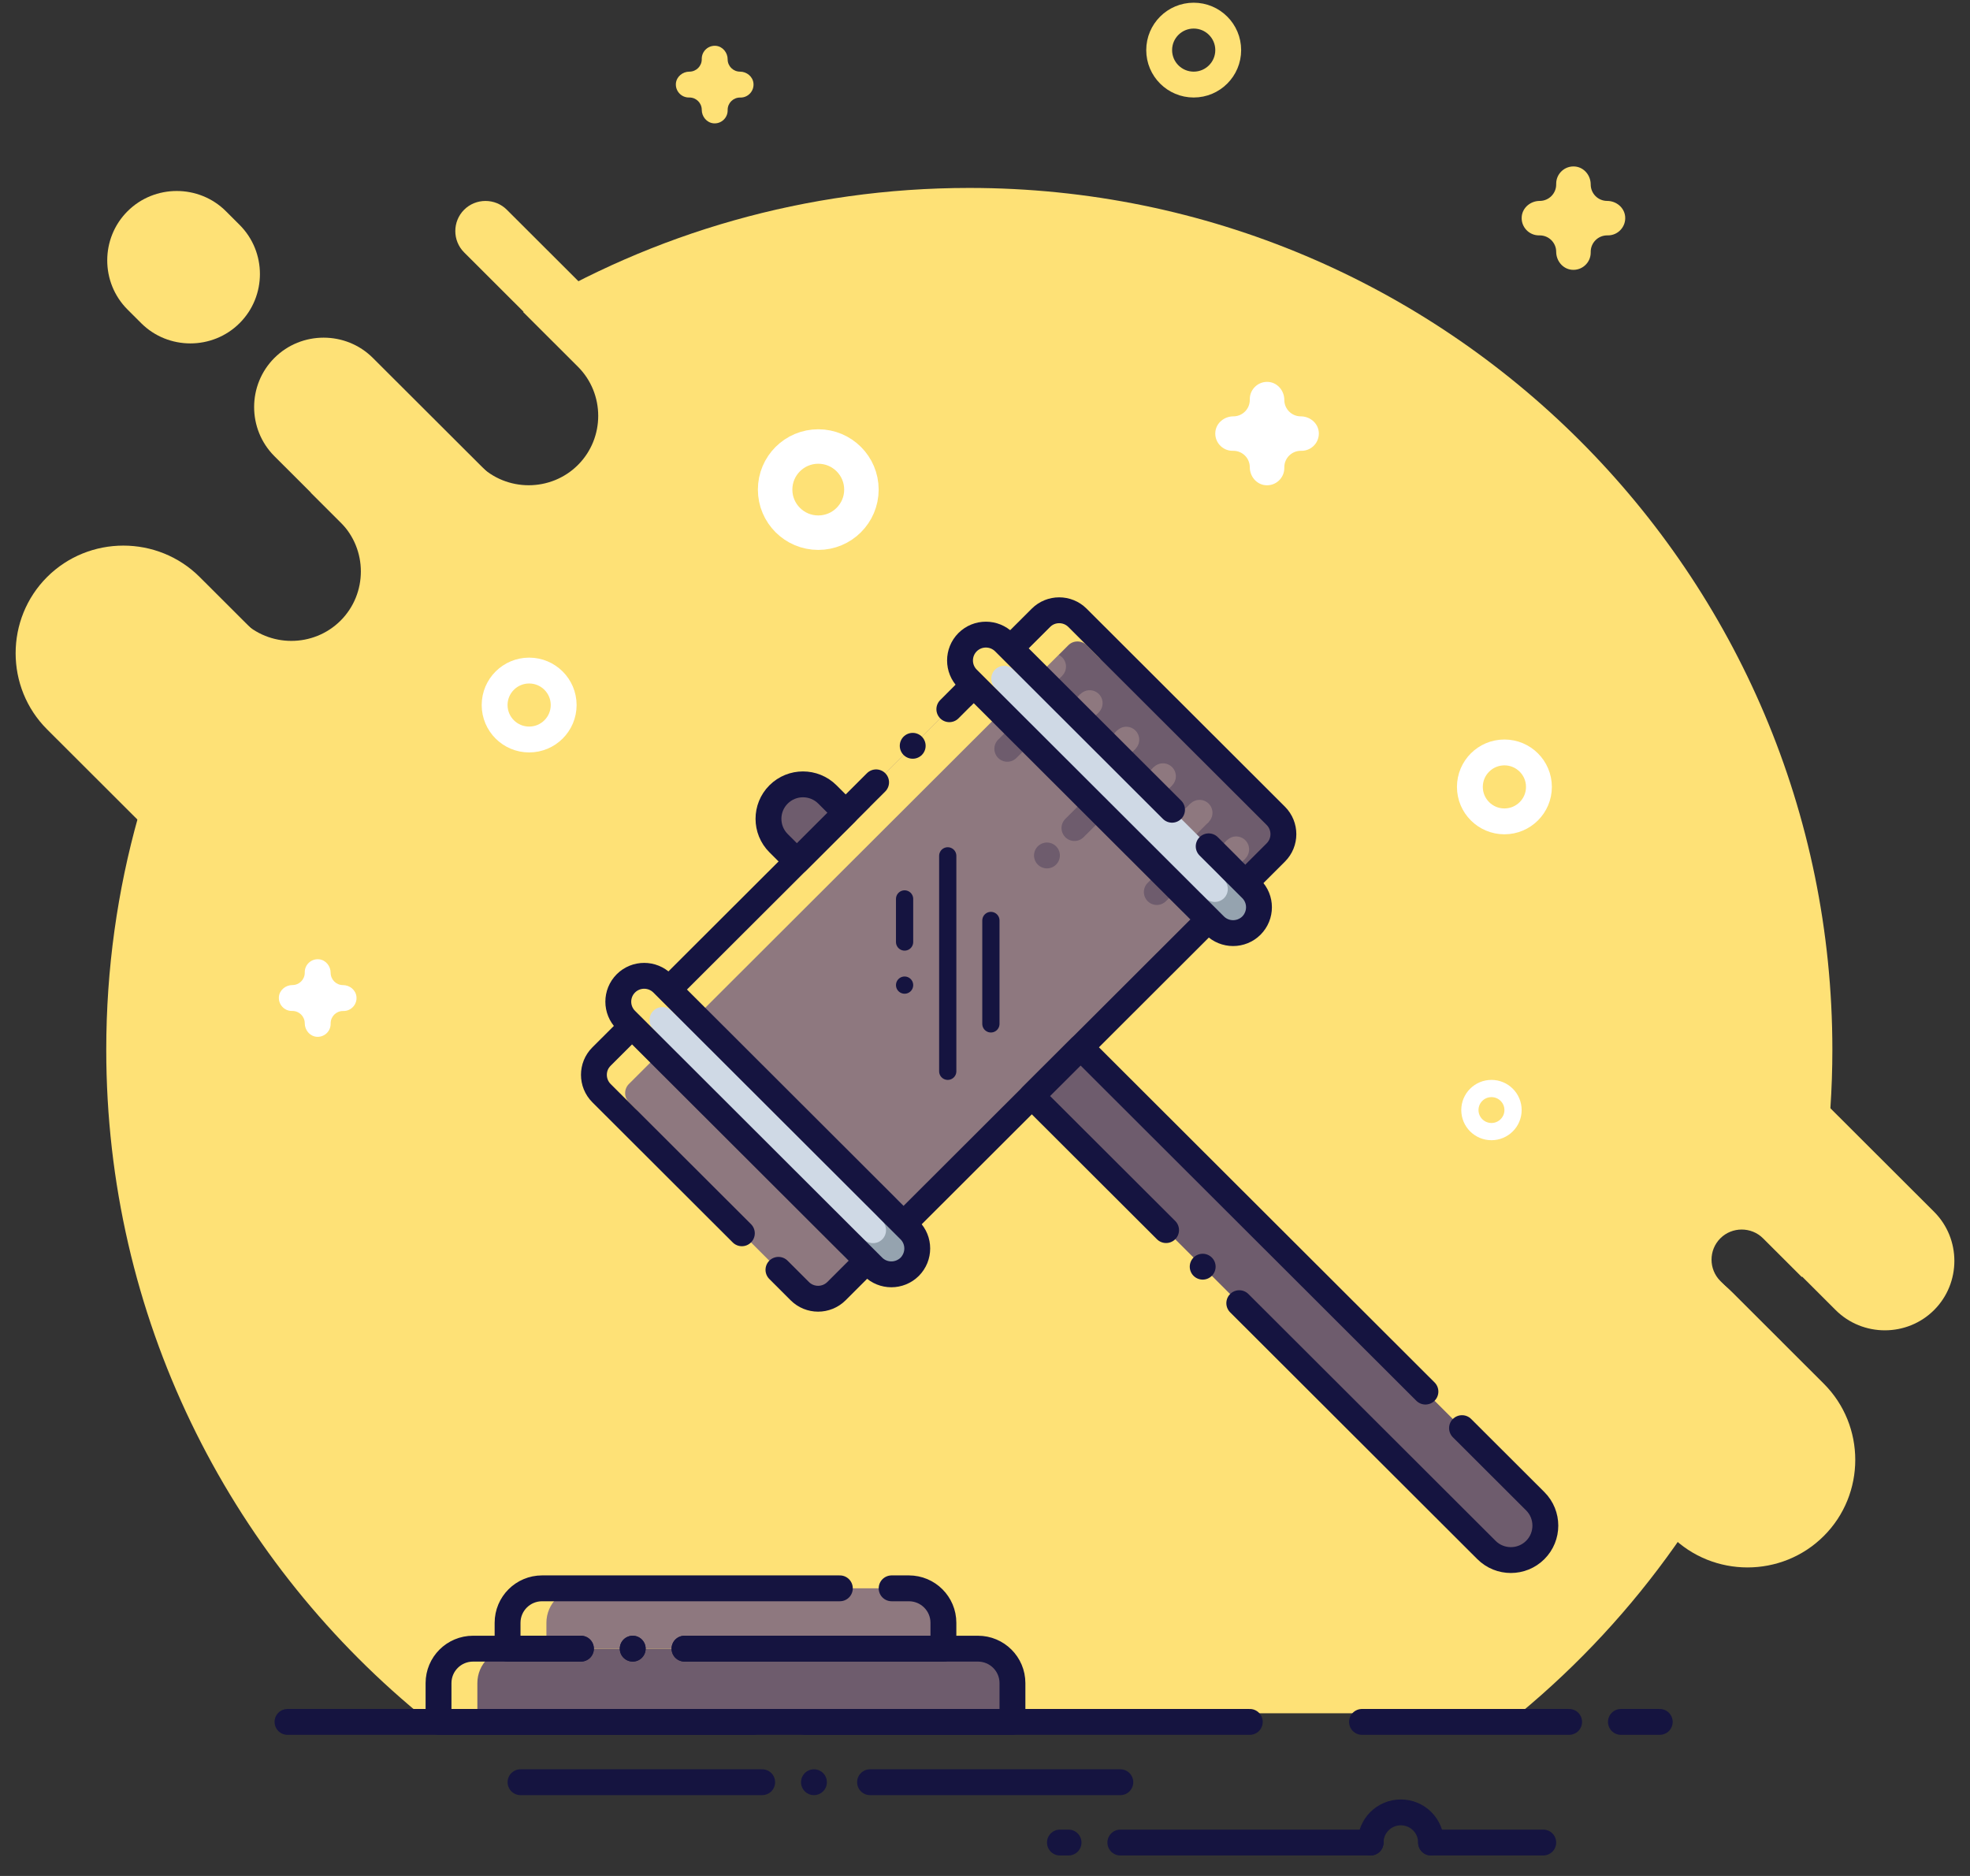 <?xml version="1.0" encoding="UTF-8"?>
<svg width="126px" height="120px" viewBox="0 0 126 120" version="1.1" xmlns="http://www.w3.org/2000/svg" xmlns:xlink="http://www.w3.org/1999/xlink">
    <rect x="0" y="0" width="126" height="120" fill="#333333" stroke="none"/>
    <!-- Generator: Sketch 57.1 (83088) - https://sketch.com -->
    <title>Legal and Settings@3x</title>
    <desc>Created with Sketch.</desc>
    <g id="Legal-and-Settings" stroke="none" stroke-width="1" fill="none" fill-rule="evenodd">
        <g id="1077227_auction_business_buy_gavel_hammer_icon-copy" transform="translate(1, 1)">
            <g id="circle_back" transform="translate(0, 11.022)" fill="#FEE176" fill-rule="nonzero">
                <path d="M109.032,69.919 C108.281,69.169 108.281,67.94 109.032,67.19 L109.032,67.19 C109.782,66.441 111.013,66.441 111.764,67.19 L114.248,69.671 C115.515,65.038 116.197,60.159 116.197,55.124 C116.197,24.679 91.484,0 60.996,0 C50.55,0 40.782,2.9 32.455,7.932 L35.963,11.435 C37.694,13.164 37.694,15.994 35.963,17.722 L35.963,17.722 C34.232,19.45 31.398,19.45 29.667,17.722 L25.149,13.21 C22.897,15.134 20.802,17.237 18.884,19.494 L20.783,21.391 C22.513,23.119 22.513,25.949 20.783,27.678 C19.052,29.406 16.218,29.406 14.487,27.678 L13.629,26.82 C8.655,35.094 5.796,44.777 5.796,55.126 C5.796,72.201 13.571,87.459 25.776,97.572 L96.217,97.572 C103.733,91.348 109.562,83.168 112.937,73.819 L109.032,69.919 Z" id="Path"></path>
                <path d="M17.625,40.48 L17.625,40.48 C14.943,43.159 10.552,43.159 7.866,40.48 L2.012,34.634 C-0.671,31.955 -0.671,27.57 2.012,24.888 L2.012,24.888 C4.695,22.209 9.086,22.209 11.771,24.888 L17.625,30.734 C20.308,33.416 20.308,37.801 17.625,40.48 Z" id="Path"></path>
                <path d="M36.068,30.362 L36.068,30.362 C34.337,32.09 31.503,32.09 29.772,30.362 L16.552,17.16 C14.821,15.432 14.821,12.601 16.552,10.873 L16.552,10.873 C18.282,9.145 21.117,9.145 22.847,10.873 L36.068,24.075 C37.801,25.806 37.801,28.634 36.068,30.362 Z" id="Path"></path>
                <path d="M14.324,8.649 L14.324,8.649 C12.594,10.377 9.759,10.377 8.029,8.649 L7.157,7.778 C5.426,6.05 5.426,3.219 7.157,1.491 L7.157,1.491 C8.887,-0.237 11.722,-0.237 13.452,1.491 L14.324,2.362 C16.058,4.093 16.058,6.921 14.324,8.649 Z" id="Path"></path>
                <path d="M39.223,11.918 L39.223,11.918 C38.472,12.667 37.241,12.667 36.49,11.918 L28.685,4.123 C27.934,3.374 27.934,2.144 28.685,1.395 L28.685,1.395 C29.436,0.645 30.667,0.645 31.417,1.395 L39.223,9.189 C39.973,9.939 39.973,11.165 39.223,11.918 Z" id="Path"></path>
                <path d="M122.702,71.779 L122.702,71.779 C120.972,73.507 118.137,73.507 116.407,71.779 L103.186,58.577 C101.455,56.849 101.455,54.018 103.186,52.29 L103.186,52.29 C104.917,50.562 107.751,50.562 109.482,52.29 L122.702,65.492 C124.433,67.221 124.433,70.048 122.702,71.779 Z" id="Path"></path>
                <path d="M115.647,86.233 L115.647,86.233 C112.965,88.912 108.574,88.912 105.888,86.233 L100.034,80.387 C97.351,77.708 97.351,73.323 100.034,70.641 L100.034,70.641 C102.717,67.962 107.108,67.962 109.793,70.641 L115.647,76.487 C118.333,79.169 118.333,83.554 115.647,86.233 Z" id="Path"></path>
            </g>
            <g id="bottom_lines" transform="translate(17.388, 109.007)" stroke="#151440" stroke-linecap="round" stroke-width="1.654">
                <path d="M61.548,0.138 L33.079,0.138" id="Path"></path>
                <path d="M29.808,0.138 L0,0.138" id="Path"></path>
                <path d="M81.973,0.138 L68.724,0.138" id="Path"></path>
                <path d="M87.769,0.138 L85.285,0.138" id="Path"></path>
                <path d="M14.904,3.996 L30.36,3.996" id="Path"></path>
                <path d="M33.672,3.996 L33.672,3.996" id="Path"></path>
                <path d="M37.26,3.996 L53.268,3.996" id="Path"></path>
                <path d="M53.268,7.855 L69.276,7.855" id="Path"></path>
                <path d="M73.14,7.855 L80.317,7.855" id="Path"></path>
                <path d="M69.276,7.855 C69.276,6.788 70.14,5.926 71.208,5.926 C72.277,5.926 73.14,6.788 73.14,7.855" id="Path"></path>
                <path d="M49.956,7.855 L49.404,7.855" id="Path"></path>
            </g>
            <g id="hammer_1_" transform="translate(36.986, 38.037)">
                <path d="M43.615,13.151 L30.93,0.484 C30.284,-0.161 29.235,-0.161 28.587,0.484 L0.484,28.547 C-0.161,29.192 -0.161,30.239 0.484,30.887 L13.169,43.555 C13.815,44.2 14.864,44.2 15.513,43.555 L43.615,15.488 C44.261,14.843 44.261,13.796 43.615,13.151 Z" id="fill_hammer" fill="#8E787F" fill-rule="nonzero"></path>
                <g id="shadow" transform="translate(26.44, 1.065)">
                    <path d="M17.176,14.423 L16.005,15.592 L2.735,2.34 L5.078,0 L17.178,12.083 C17.821,12.731 17.821,13.778 17.176,14.423 Z" id="Path" fill="#6E5C6D" fill-rule="nonzero"></path>
                    <path d="M5.465,2.34 L0,7.797" id="Path" stroke="#6E5C6D" stroke-width="1.654" stroke-linecap="round"></path>
                    <path d="M2.928,2.536 L2.928,2.536" id="Path" stroke="#8E787F" stroke-width="1.654" stroke-linecap="round"></path>
                    <path d="M7.808,4.68 L6.05,6.433" id="Path" stroke="#6E5C6D" stroke-width="1.654" stroke-linecap="round"></path>
                    <path d="M5.269,4.876 L5.269,4.876" id="Path" stroke="#8E787F" stroke-width="1.654" stroke-linecap="round"></path>
                    <path d="M10.149,7.017 L4.295,12.866" id="Path" stroke="#6E5C6D" stroke-width="1.654" stroke-linecap="round"></path>
                    <path d="M7.612,7.213 L7.612,7.213" id="Path" stroke="#8E787F" stroke-width="1.654" stroke-linecap="round"></path>
                    <path d="M12.492,9.357 L10.93,10.917" id="Path" stroke="#6E5C6D" stroke-width="1.654" stroke-linecap="round"></path>
                    <path d="M9.955,9.553 L9.955,9.553" id="Path" stroke="#8E787F" stroke-width="1.654" stroke-linecap="round"></path>
                    <path d="M14.832,11.697 L9.563,16.959" id="Path" stroke="#6E5C6D" stroke-width="1.654" stroke-linecap="round"></path>
                    <path d="M12.296,11.89 L12.296,11.89" id="Path" stroke="#8E787F" stroke-width="1.654" stroke-linecap="round"></path>
                    <path d="M17.176,14.034 L13.662,17.543" id="Path" stroke="#6E5C6D" stroke-width="1.654" stroke-linecap="round"></path>
                    <path d="M14.639,14.23 L14.639,14.23" id="Path" stroke="#8E787F" stroke-width="1.654" stroke-linecap="round"></path>
                    <path d="M2.536,14.619 L2.536,14.619" id="Path" stroke="#6E5C6D" stroke-width="1.654" stroke-linecap="round"></path>
                </g>
                <path d="M2.044,32.444 L1.655,32.056 C1.009,31.411 1.009,30.363 1.655,29.716 L29.757,1.652 C30.403,1.007 31.452,1.007 32.1,1.652 L32.881,2.432" id="border_left_4_" stroke="#FEE176" stroke-width="1.654" stroke-linecap="round" stroke-linejoin="round"></path>
                <path d="M18.242,11.983 L23.514,6.718" id="border_left_7_" stroke="#FEE176" stroke-width="1.654" stroke-linecap="round" stroke-linejoin="round"></path>
                <g id="border" stroke="#151440" stroke-linecap="round" stroke-linejoin="round" stroke-width="1.654">
                    <path d="M18.049,11.007 L4.776,24.259" id="Path"></path>
                    <path d="M20.39,8.67 L20.39,8.67" id="Path"></path>
                    <path d="M24.292,4.77 L22.733,6.33" id="Path"></path>
                    <path d="M41.664,17.44 L43.615,15.491 C44.261,14.846 44.261,13.799 43.615,13.151 L30.93,0.484 C30.284,-0.161 29.235,-0.161 28.587,0.484 L26.636,2.432" id="Path"></path>
                    <path d="M19.805,39.266 L39.321,19.777" id="Path"></path>
                    <path d="M11.803,42.19 L13.169,43.555 C13.815,44.2 14.864,44.2 15.513,43.555 L17.464,41.606" id="Path"></path>
                    <path d="M2.436,26.599 L0.484,28.547 C-0.161,29.192 -0.161,30.239 0.484,30.887 L9.463,39.853" id="Path"></path>
                </g>
                <path d="M39.713,20.168 L23.903,4.381 C23.257,3.736 23.257,2.689 23.903,2.041 L23.903,2.041 C24.549,1.396 25.598,1.396 26.246,2.041 L42.056,17.828 C42.702,18.473 42.702,19.521 42.056,20.168 L42.056,20.168 C41.407,20.813 40.358,20.813 39.713,20.168 Z" id="fill_ringt_right" fill="#CFD9E5" fill-rule="nonzero"></path>
                <path d="M25.269,5.745 L25.073,5.55 C24.428,4.905 24.428,3.857 25.073,3.21 L25.073,3.21 C25.719,2.565 26.768,2.565 27.417,3.21 L27.613,3.405" id="border_left_6_" stroke="#FEE176" stroke-width="1.654" stroke-linecap="round" stroke-linejoin="round"></path>
                <path d="M38.346,18.804 L38.542,19 C39.188,19.645 40.237,19.645 40.886,19 L40.886,19 C41.531,18.355 41.531,17.307 40.886,16.66 L40.69,16.464" id="shadow_1_" stroke="#95A3AF" stroke-width="1.654" stroke-linecap="round" stroke-linejoin="round"></path>
                <path d="M39.321,15.1 L42.053,17.828 C42.699,18.473 42.699,19.521 42.053,20.168 L42.053,20.168 C41.407,20.813 40.358,20.813 39.71,20.168 L23.9,4.381 C23.255,3.736 23.255,2.689 23.9,2.041 L23.9,2.041 C24.546,1.396 25.595,1.396 26.244,2.041 L36.977,12.76" id="border_ring_right" stroke="#151440" stroke-width="1.654" stroke-linecap="round" stroke-linejoin="round"></path>
                <path d="M17.853,41.995 L2.044,26.207 C1.398,25.562 1.398,24.515 2.044,23.867 L2.044,23.867 C2.69,23.222 3.738,23.222 4.387,23.867 L20.196,39.655 C20.842,40.3 20.842,41.347 20.196,41.995 L20.196,41.995 C19.548,42.64 18.499,42.64 17.853,41.995 Z" id="fill__ring_left" fill="#CFD9E5" fill-rule="nonzero"></path>
                <path d="M3.41,27.574 L3.214,27.379 C2.568,26.734 2.568,25.686 3.214,25.039 L3.214,25.039 C3.86,24.394 4.909,24.394 5.557,25.039 L5.753,25.234" id="border_left_5_" stroke="#FEE176" stroke-width="1.654" stroke-linecap="round" stroke-linejoin="round"></path>
                <path d="M16.487,40.63 L16.683,40.826 C17.329,41.471 18.378,41.471 19.026,40.826 L19.026,40.826 C19.672,40.181 19.672,39.134 19.026,38.486 L18.83,38.29" id="shadow_2_" stroke="#95A3AF" stroke-width="1.654" stroke-linecap="round" stroke-linejoin="round"></path>
                <path d="M17.853,41.995 L2.044,26.207 C1.398,25.562 1.398,24.515 2.044,23.867 L2.044,23.867 C2.69,23.222 3.738,23.222 4.387,23.867 L20.196,39.655 C20.842,40.3 20.842,41.347 20.196,41.995 L20.196,41.995 C19.548,42.64 18.499,42.64 17.853,41.995 Z" id="border_ring_left" stroke="#151440" stroke-width="1.654" stroke-linecap="round" stroke-linejoin="round"></path>
                <path d="M57.087,60.114 L28.007,31.075 L31.129,27.957 L60.208,56.997 C61.07,57.856 61.07,59.254 60.208,60.114 L60.208,60.114 C59.347,60.974 57.951,60.974 57.087,60.114 Z" id="fill_handle" fill="#6E5C6D" fill-rule="nonzero"></path>
                <g id="border_handle" transform="translate(28.007, 27.957)" stroke="#151440" stroke-linecap="round" stroke-linejoin="round" stroke-width="1.654">
                    <path d="M10.93,14.032 L10.93,14.032" id="border_handle_3_"></path>
                    <path d="M27.517,24.359 L32.201,29.036 C33.062,29.896 33.062,31.294 32.201,32.154 L32.201,32.154 C31.34,33.014 29.941,33.014 29.08,32.154 L13.27,16.366" id="border_handle_4_"></path>
                    <polyline id="border_handle_1_" points="8.589 11.692 0 3.117 3.124 0 25.177 22.022"></polyline>
                </g>
                <path d="M12.982,16.067 L11.811,14.899 C10.95,14.039 10.95,12.641 11.811,11.781 L11.811,11.781 C12.673,10.921 14.072,10.921 14.933,11.781 L16.103,12.95 L12.982,16.067 Z" id="fill_handle_top" fill="#6E5C6D" fill-rule="nonzero"></path>
                <path d="M12.982,16.067 L11.811,14.899 C10.95,14.039 10.95,12.641 11.811,11.781 L11.811,11.781 C12.673,10.921 14.072,10.921 14.933,11.781 L16.103,12.95 L12.982,16.067 Z" id="border_handle_top" stroke="#151440" stroke-width="1.654" stroke-linecap="round" stroke-linejoin="round"></path>
                <g id="diagonal_lines_3_" transform="translate(19.733, 15.709)" stroke="#151440" stroke-linecap="round" stroke-width="1.102">
                    <path d="M2.898,0 L2.898,13.781" id="Path"></path>
                    <path d="M5.658,4.134 L5.658,10.749" id="Path"></path>
                    <path d="M0.138,2.756 L0.138,5.512" id="Path"></path>
                    <path d="M0.138,8.269 L0.138,8.269" id="Path"></path>
                </g>
            </g>
            <g id="stand" transform="translate(27.048, 100.601)">
                <path d="M34.5,3.859 C35.72,3.859 36.708,4.845 36.708,6.064 L36.708,8.544 L2.484,8.544 L2.484,6.064 C2.484,4.845 3.472,3.859 4.692,3.859 L34.5,3.859 Z" id="Path" fill="#6E5C6D" fill-rule="nonzero"></path>
                <path d="M30.084,0 C31.304,0 32.292,0.987 32.292,2.205 L32.292,3.859 L6.9,3.859 L6.9,2.205 C6.9,0.987 7.888,0 9.108,0 L30.084,0 Z" id="Path" fill="#8E787F" fill-rule="nonzero"></path>
                <path d="M12.42,3.859 L12.42,3.859" id="Path" stroke="#151440" stroke-width="1.654" stroke-linecap="round" stroke-linejoin="round"></path>
                <path d="M9.108,3.859 L2.208,3.859 C0.988,3.859 0,4.845 0,6.064 L0,8.544 L36.708,8.544 L36.708,6.064 C36.708,4.845 35.72,3.859 34.5,3.859 L15.732,3.859" id="Path" stroke="#151440" stroke-width="1.654" stroke-linecap="round" stroke-linejoin="round"></path>
                <path d="M25.668,0 L6.624,0 C5.404,0 4.416,0.987 4.416,2.205 L4.416,3.859 L9.108,3.859" id="Path" stroke="#151440" stroke-width="1.654" stroke-linecap="round" stroke-linejoin="round"></path>
                <path d="M15.732,3.859 L32.292,3.859 L32.292,2.205 C32.292,0.987 31.304,0 30.084,0 L28.98,0" id="Path" stroke="#151440" stroke-width="1.654" stroke-linecap="round" stroke-linejoin="round"></path>
                <path d="M12.42,3.859 L12.42,3.859" id="Path" stroke="#151440" stroke-width="1.654" stroke-linecap="round" stroke-linejoin="round"></path>
            </g>
            <g id="circles_x2C__stars" transform="translate(16.835, 0)">
                <ellipse id="Oval" stroke="#FFFFFF" stroke-width="2.205" cx="34.501" cy="30.318" rx="2.76" ry="2.756"></ellipse>
                <ellipse id="Oval" stroke="#FFFFFF" stroke-width="1.654" cx="16.009" cy="44.099" rx="2.208" ry="2.205"></ellipse>
                <ellipse id="Oval" stroke="#FFFFFF" stroke-width="1.654" cx="78.386" cy="49.336" rx="2.208" ry="2.205"></ellipse>
                <ellipse id="Oval" stroke="#FFFFFF" stroke-width="1.102" cx="77.558" cy="70.007" rx="1.38" ry="1.378"></ellipse>
                <path d="M65.361,25.633 L65.361,25.633 C64.779,25.633 64.309,25.161 64.309,24.582 L64.309,24.582 C64.309,24.006 63.893,23.491 63.319,23.433 C62.662,23.367 62.101,23.885 62.101,24.53 L62.101,24.582 C62.101,25.164 61.63,25.633 61.05,25.633 L61.05,25.633 C60.473,25.633 59.957,26.049 59.899,26.622 C59.833,27.278 60.352,27.837 60.997,27.837 L61.05,27.837 C61.632,27.837 62.101,28.309 62.101,28.888 L62.101,28.888 C62.101,29.464 62.518,29.979 63.092,30.037 C63.749,30.103 64.309,29.585 64.309,28.94 L64.309,28.888 C64.309,28.309 64.781,27.837 65.361,27.837 L65.413,27.837 C66.059,27.837 66.578,27.278 66.512,26.622 C66.454,26.049 65.938,25.633 65.361,25.633 Z" id="Path" fill="#FFFFFF" fill-rule="nonzero"></path>
                <path d="M4.102,62.014 L4.102,62.014 C3.666,62.014 3.313,61.661 3.313,61.226 L3.313,61.226 C3.313,60.796 2.998,60.407 2.571,60.363 C2.077,60.314 1.657,60.702 1.657,61.185 L1.657,61.223 C1.657,61.659 1.304,62.011 0.868,62.011 L0.868,62.011 C0.437,62.011 0.048,62.326 0.004,62.753 C-0.043,63.249 0.346,63.668 0.829,63.668 L0.868,63.668 C1.304,63.668 1.657,64.021 1.657,64.456 L1.657,64.456 C1.657,64.886 1.972,65.275 2.4,65.319 C2.894,65.368 3.313,64.98 3.313,64.497 L3.313,64.459 C3.313,64.023 3.666,63.671 4.102,63.671 L4.141,63.671 C4.624,63.671 5.013,63.252 4.964,62.758 C4.922,62.328 4.533,62.014 4.102,62.014 Z" id="Path" fill="#FFFFFF" fill-rule="nonzero"></path>
                <ellipse id="Oval" stroke="#FEE176" stroke-width="1.654" cx="58.513" cy="2.205" rx="2.208" ry="2.205"></ellipse>
                <path d="M29.495,3.583 L29.495,3.583 C29.059,3.583 28.705,3.23 28.705,2.795 L28.705,2.795 C28.705,2.365 28.391,1.976 27.963,1.932 C27.469,1.885 27.049,2.274 27.049,2.756 L27.049,2.795 C27.049,3.23 26.696,3.583 26.26,3.583 L26.26,3.583 C25.829,3.583 25.44,3.897 25.396,4.324 C25.349,4.818 25.738,5.237 26.221,5.237 L26.26,5.237 C26.696,5.237 27.049,5.59 27.049,6.025 L27.049,6.025 C27.049,6.455 27.364,6.844 27.792,6.888 C28.286,6.937 28.705,6.549 28.705,6.066 L28.705,6.028 C28.705,5.592 29.059,5.24 29.495,5.24 L29.533,5.24 C30.016,5.24 30.405,4.821 30.356,4.327 C30.314,3.897 29.925,3.583 29.495,3.583 Z" id="Path" fill="#FEE176" fill-rule="nonzero"></path>
                <path d="M84.957,11.852 L84.957,11.852 C84.375,11.852 83.906,11.38 83.906,10.801 L83.906,10.801 C83.906,10.225 83.489,9.71 82.915,9.652 C82.258,9.586 81.698,10.104 81.698,10.749 L81.698,10.801 C81.698,11.38 81.226,11.852 80.646,11.852 L80.646,11.852 C80.069,11.852 79.553,12.268 79.495,12.841 C79.429,13.497 79.948,14.057 80.594,14.057 L80.646,14.057 C81.228,14.057 81.698,14.528 81.698,15.107 L81.698,15.107 C81.698,15.683 82.114,16.198 82.688,16.256 C83.345,16.322 83.906,15.804 83.906,15.159 L83.906,15.107 C83.906,14.528 84.378,14.057 84.957,14.057 L85.01,14.057 C85.655,14.057 86.174,13.497 86.108,12.841 C86.05,12.268 85.534,11.852 84.957,11.852 Z" id="Path" fill="#FEE176" fill-rule="nonzero"></path>
            </g>
        </g>
    </g>
</svg>